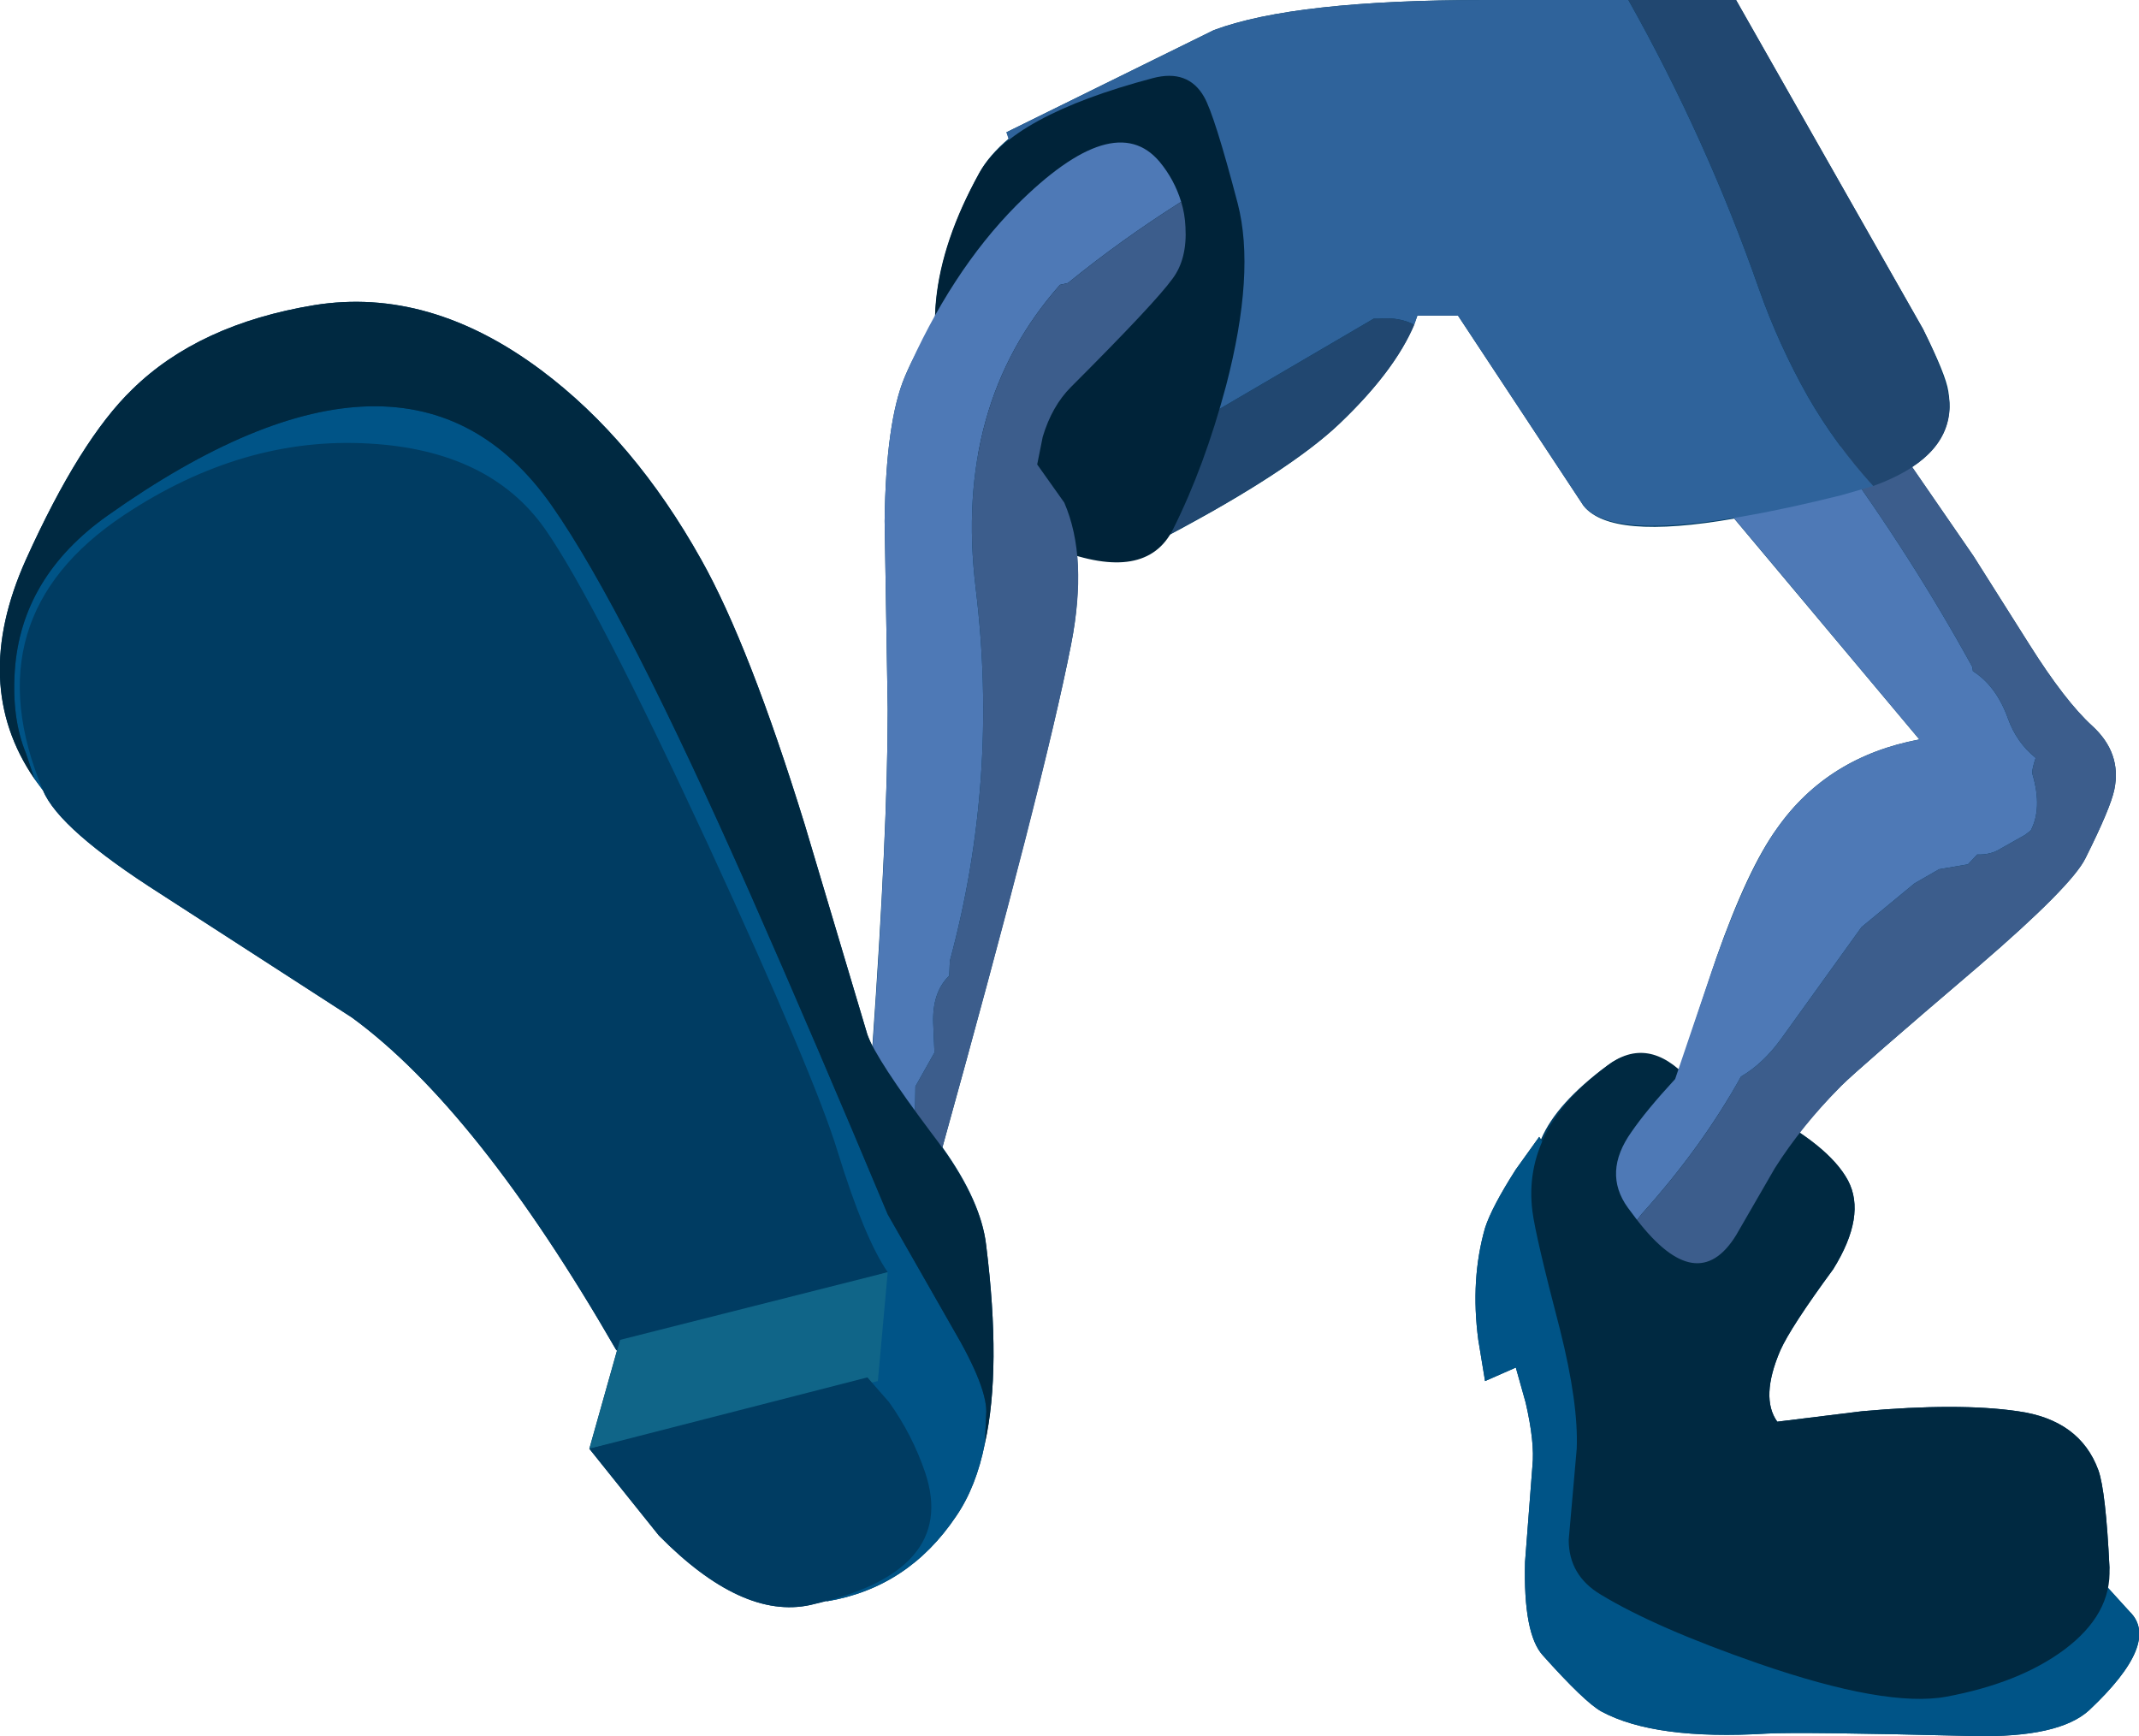 <?xml version="1.0" encoding="UTF-8" standalone="no"?>
<svg xmlns:xlink="http://www.w3.org/1999/xlink" height="141.1px" width="173.85px" xmlns="http://www.w3.org/2000/svg">
  <g transform="matrix(1.0, 0.0, 0.0, 1.0, 124.6, 2.35)">
    <path d="M-3.9 -2.35 L16.5 -2.35 31.7 24.4 Q33.55 28.1 33.75 29.45 34.4 33.25 30.8 35.6 L35.8 42.85 40.35 50.05 Q43.25 54.65 45.45 56.65 47.85 58.85 47.25 61.8 46.95 63.3 44.9 67.4 43.8 69.65 36.25 76.15 26.4 84.55 25.05 85.9 23.1 87.85 21.65 89.7 24.55 91.7 25.6 93.6 27.1 96.45 24.4 100.8 20.95 105.5 20.1 107.4 18.45 111.25 19.85 113.2 L26.75 112.35 Q34.6 111.65 39.4 112.35 44.45 113.05 45.95 117.15 46.55 118.85 46.85 125.05 L46.7 126.7 48.5 128.65 Q51.05 131.15 45.2 136.65 42.75 138.9 35.8 138.75 21.75 138.4 19.0 138.55 9.9 139.1 5.55 136.75 4.2 136.0 0.8 132.2 -0.8 130.45 -0.65 124.6 L-0.05 116.8 Q0.15 114.9 -0.6 111.65 L-1.4 108.8 -3.9 109.9 -4.45 106.55 Q-5.1 101.65 -3.9 97.45 -3.35 95.75 -1.4 92.7 L0.5 90.05 0.65 90.25 Q1.9 87.3 6.05 84.25 8.65 82.25 11.85 84.65 L14.9 75.5 Q17.45 68.25 19.85 64.95 23.95 59.15 31.4 57.75 L16.35 39.8 Q6.3 41.55 4.1 38.75 L-6.1 23.3 -9.4 23.3 Q-10.8 27.4 -15.75 32.1 -19.8 35.95 -29.6 41.15 -31.55 44.1 -37.05 42.8 -36.8 46.25 -37.55 50.05 -39.65 60.75 -48.0 90.9 -44.85 95.3 -44.45 98.85 -43.2 108.9 -44.55 114.95 -45.25 118.5 -46.9 120.9 -50.8 126.7 -57.4 127.8 L-57.4 127.75 -58.75 128.1 Q-64.3 129.3 -71.05 122.45 L-76.7 115.4 -74.45 107.4 -74.5 107.4 Q-85.8 87.8 -96.0 80.35 L-111.55 70.3 Q-119.8 65.05 -121.1 61.9 L-121.8 60.95 Q-127.05 53.3 -122.5 43.15 -118.1 33.4 -113.85 29.3 -108.45 24.0 -99.05 22.45 -89.7 20.95 -80.6 27.75 -73.05 33.4 -67.6 43.15 -63.7 50.1 -59.2 64.65 L-54.1 81.75 -53.7 82.75 Q-52.45 65.05 -52.45 55.3 L-52.7 40.0 Q-52.6 31.9 -51.05 28.25 -50.2 26.2 -48.6 23.85 -48.6 18.3 -45.0 11.7 -44.2 10.25 -42.6 8.9 L-42.8 8.4 -25.95 0.1 Q-19.4 -2.35 -3.9 -2.35" fill="#003c62" fill-rule="evenodd" stroke="none"/>
    <path d="M45.75 125.6 L48.5 128.65 Q51.05 131.15 45.2 136.65 42.75 138.9 35.8 138.75 21.75 138.4 19.0 138.55 9.9 139.1 5.55 136.75 4.2 136.0 0.8 132.2 -0.8 130.45 -0.65 124.6 L-0.05 116.8 Q0.15 114.9 -0.6 111.65 L-1.4 108.8 -3.9 109.9 -4.45 106.55 Q-5.1 101.65 -3.9 97.45 -3.35 95.75 -1.4 92.7 L0.5 90.05 7.15 101.05 8.85 109.7 Q11.2 119.15 14.3 123.1 17.4 127.05 31.9 126.75 L45.75 125.6" fill="#005487" fill-rule="evenodd" stroke="none"/>
    <path d="M12.65 85.35 L18.2 87.7 Q24.05 90.65 25.6 93.6 27.1 96.45 24.4 100.8 20.95 105.5 20.1 107.4 18.45 111.25 19.85 113.2 L26.75 112.35 Q34.6 111.65 39.4 112.35 44.45 113.05 45.95 117.15 46.55 118.85 46.85 125.05 47.05 128.85 43.15 131.75 39.5 134.45 33.6 135.55 28.7 136.45 18.3 132.85 9.95 129.95 5.5 127.25 2.9 125.7 2.9 122.8 L3.55 115.4 Q3.7 111.75 2.2 105.75 0.2 98.1 -0.05 96.1 -0.9 89.4 6.05 84.25 9.35 81.75 12.65 85.35" fill="#002941" fill-rule="evenodd" stroke="none"/>
    <path d="M8.45 96.8 L7.7 95.8 Q5.65 92.95 8.0 89.65 9.2 87.9 11.55 85.35 L14.55 76.5 Q17.35 68.45 19.85 64.95 23.95 59.15 31.4 57.75 L15.7 39.0 24.45 34.25 Q30.75 42.85 35.7 51.85 L35.75 52.2 Q37.65 53.4 38.6 56.05 39.3 58.0 40.85 59.25 40.5 60.3 40.6 60.6 41.4 63.35 40.45 65.15 L40.0 65.5 38.05 66.6 Q37.2 67.15 36.1 67.1 L35.35 67.9 33.0 68.3 31.0 69.45 26.7 73.0 20.15 82.1 Q18.7 84.1 16.9 85.15 13.75 90.85 8.85 96.3 L8.45 96.8" fill="#4e79b6" fill-rule="evenodd" stroke="none"/>
    <path d="M24.45 34.25 L28.4 32.1 35.8 42.85 40.35 50.05 Q43.25 54.65 45.45 56.65 47.85 58.85 47.25 61.8 46.95 63.3 44.9 67.4 43.8 69.65 36.25 76.15 26.4 84.55 25.05 85.9 21.8 89.2 19.65 92.6 L16.5 98.05 Q13.35 103.15 8.45 96.8 L8.85 96.3 Q13.75 90.85 16.9 85.15 18.7 84.1 20.15 82.1 L26.7 73.0 31.0 69.45 33.0 68.3 35.35 67.9 36.1 67.1 Q37.2 67.15 38.05 66.6 L40.0 65.5 40.45 65.15 Q41.4 63.35 40.6 60.6 40.5 60.3 40.85 59.25 39.3 58.0 38.6 56.05 37.65 53.4 35.75 52.2 L35.7 51.85 Q30.75 42.85 24.45 34.25" fill="#3c5d8c" fill-rule="evenodd" stroke="none"/>
    <path d="M27.65 37.15 L25.05 37.9 Q7.0 42.4 4.1 38.75 L-6.1 23.3 -9.4 23.3 -9.65 24.05 Q-10.85 23.4 -12.55 23.55 L-12.95 23.55 -34.3 36.05 -42.8 8.4 -25.95 0.1 Q-19.4 -2.35 -3.9 -2.35 L7.75 -2.35 Q14.1 8.95 18.35 21.1 19.95 25.65 22.35 29.9 24.6 33.8 27.65 37.15" fill="#2f639b" fill-rule="evenodd" stroke="none"/>
    <path d="M7.75 -2.35 L16.5 -2.35 31.7 24.4 Q34.0 29.05 33.85 30.95 33.6 35.0 27.65 37.15 24.6 33.8 22.35 29.9 19.95 25.65 18.35 21.1 14.1 8.95 7.75 -2.35 M-9.65 24.05 Q-11.25 27.8 -15.75 32.1 -18.85 35.05 -25.9 39.1 L-32.3 42.6 -34.3 36.05 -12.95 23.55 -12.55 23.55 Q-10.85 23.4 -9.65 24.05" fill="#214770" fill-rule="evenodd" stroke="none"/>
    <path d="M-30.9 4.0 Q-28.05 3.25 -26.75 5.5 -25.9 6.95 -24.0 14.2 -22.55 19.8 -24.95 29.0 -26.7 35.55 -29.25 40.65 -31.45 45.05 -38.65 42.3 -43.35 38.75 -46.9 31.3 -51.1 22.65 -45.0 11.7 -42.4 7.05 -30.9 4.0" fill="#002339" fill-rule="evenodd" stroke="none"/>
    <path d="M-28.6 14.05 Q-33.5 17.15 -37.8 20.65 L-38.45 20.8 Q-47.1 30.55 -45.3 45.45 -43.4 60.95 -47.4 75.75 L-47.45 76.95 Q-48.85 78.3 -48.75 80.85 L-48.65 83.2 -50.2 85.95 -50.25 89.3 -53.8 84.5 Q-52.45 65.75 -52.45 55.3 L-52.7 40.0 Q-52.6 31.9 -51.05 28.25 -47.35 19.75 -42.0 14.35 -34.05 6.4 -30.35 10.8 -29.15 12.25 -28.6 14.05" fill="#4e79b6" fill-rule="evenodd" stroke="none"/>
    <path d="M-50.25 89.3 L-50.2 85.95 -48.65 83.2 -48.75 80.85 Q-48.85 78.3 -47.45 76.95 L-47.4 75.75 Q-43.4 60.95 -45.3 45.45 -47.1 30.55 -38.45 20.8 L-37.8 20.65 Q-33.5 17.15 -28.6 14.05 -28.3 15.0 -28.25 16.1 -28.1 18.7 -29.3 20.3 -30.7 22.25 -37.55 29.1 -39.1 30.65 -39.85 33.15 L-40.3 35.4 -38.1 38.5 Q-36.15 43.0 -37.55 50.05 -39.75 61.35 -48.3 91.95 L-50.25 89.3" fill="#3c5d8c" fill-rule="evenodd" stroke="none"/>
    <path d="M-63.6 70.35 Q-58.35 82.25 -52.45 96.35 L-47.2 105.55 Q-44.25 110.55 -44.45 112.65 L-44.55 114.95 Q-45.25 118.5 -46.9 120.9 -50.8 126.7 -57.4 127.8 L-86.35 62.7 -121.1 61.9 -121.8 60.95 -122.5 58.85 Q-123.65 56.05 -123.4 52.2 -122.9 44.55 -115.85 39.55 -91.35 22.2 -79.75 38.75 -73.8 47.25 -63.6 70.35" fill="#005487" fill-rule="evenodd" stroke="none"/>
    <path d="M-80.6 27.75 Q-73.05 33.4 -67.6 43.15 -63.7 50.1 -59.2 64.65 L-54.1 81.75 Q-53.35 83.8 -48.85 89.8 -44.9 94.95 -44.45 98.85 -43.2 108.9 -44.55 114.95 L-44.45 112.65 Q-44.25 110.55 -47.2 105.55 L-52.45 96.35 Q-58.35 82.25 -63.6 70.35 -73.8 47.25 -79.75 38.75 -91.35 22.2 -115.85 39.55 -122.9 44.55 -123.4 52.2 -123.65 56.05 -122.5 58.85 L-121.8 60.95 Q-127.05 53.3 -122.5 43.15 -118.1 33.4 -113.85 29.3 -108.45 24.0 -99.05 22.45 -89.7 20.95 -80.6 27.75" fill="#002941" fill-rule="evenodd" stroke="none"/>
    <path d="M-67.05 66.3 Q-58.4 85.1 -56.55 91.15 -54.35 98.3 -52.45 101.05 L-74.5 107.4 Q-85.8 87.8 -96.0 80.35 L-111.55 70.3 Q-119.8 65.05 -121.1 61.9 -127.0 47.8 -114.5 39.5 -104.85 33.1 -94.6 33.7 -84.8 34.25 -80.3 40.65 -76.25 46.45 -67.05 66.3" fill="#003c62" fill-rule="evenodd" stroke="none"/>
    <path d="M-76.7 115.4 L-74.2 106.55 -52.45 101.05 -53.25 109.9 -76.7 115.4" fill="#106588" fill-rule="evenodd" stroke="none"/>
    <path d="M-58.75 128.1 Q-64.3 129.3 -71.05 122.45 L-76.7 115.4 -54.1 109.6 -52.35 111.6 Q-50.45 114.25 -49.4 117.35 -46.7 125.45 -58.75 128.1" fill="#003c62" fill-rule="evenodd" stroke="none"/>
  </g>
</svg>
